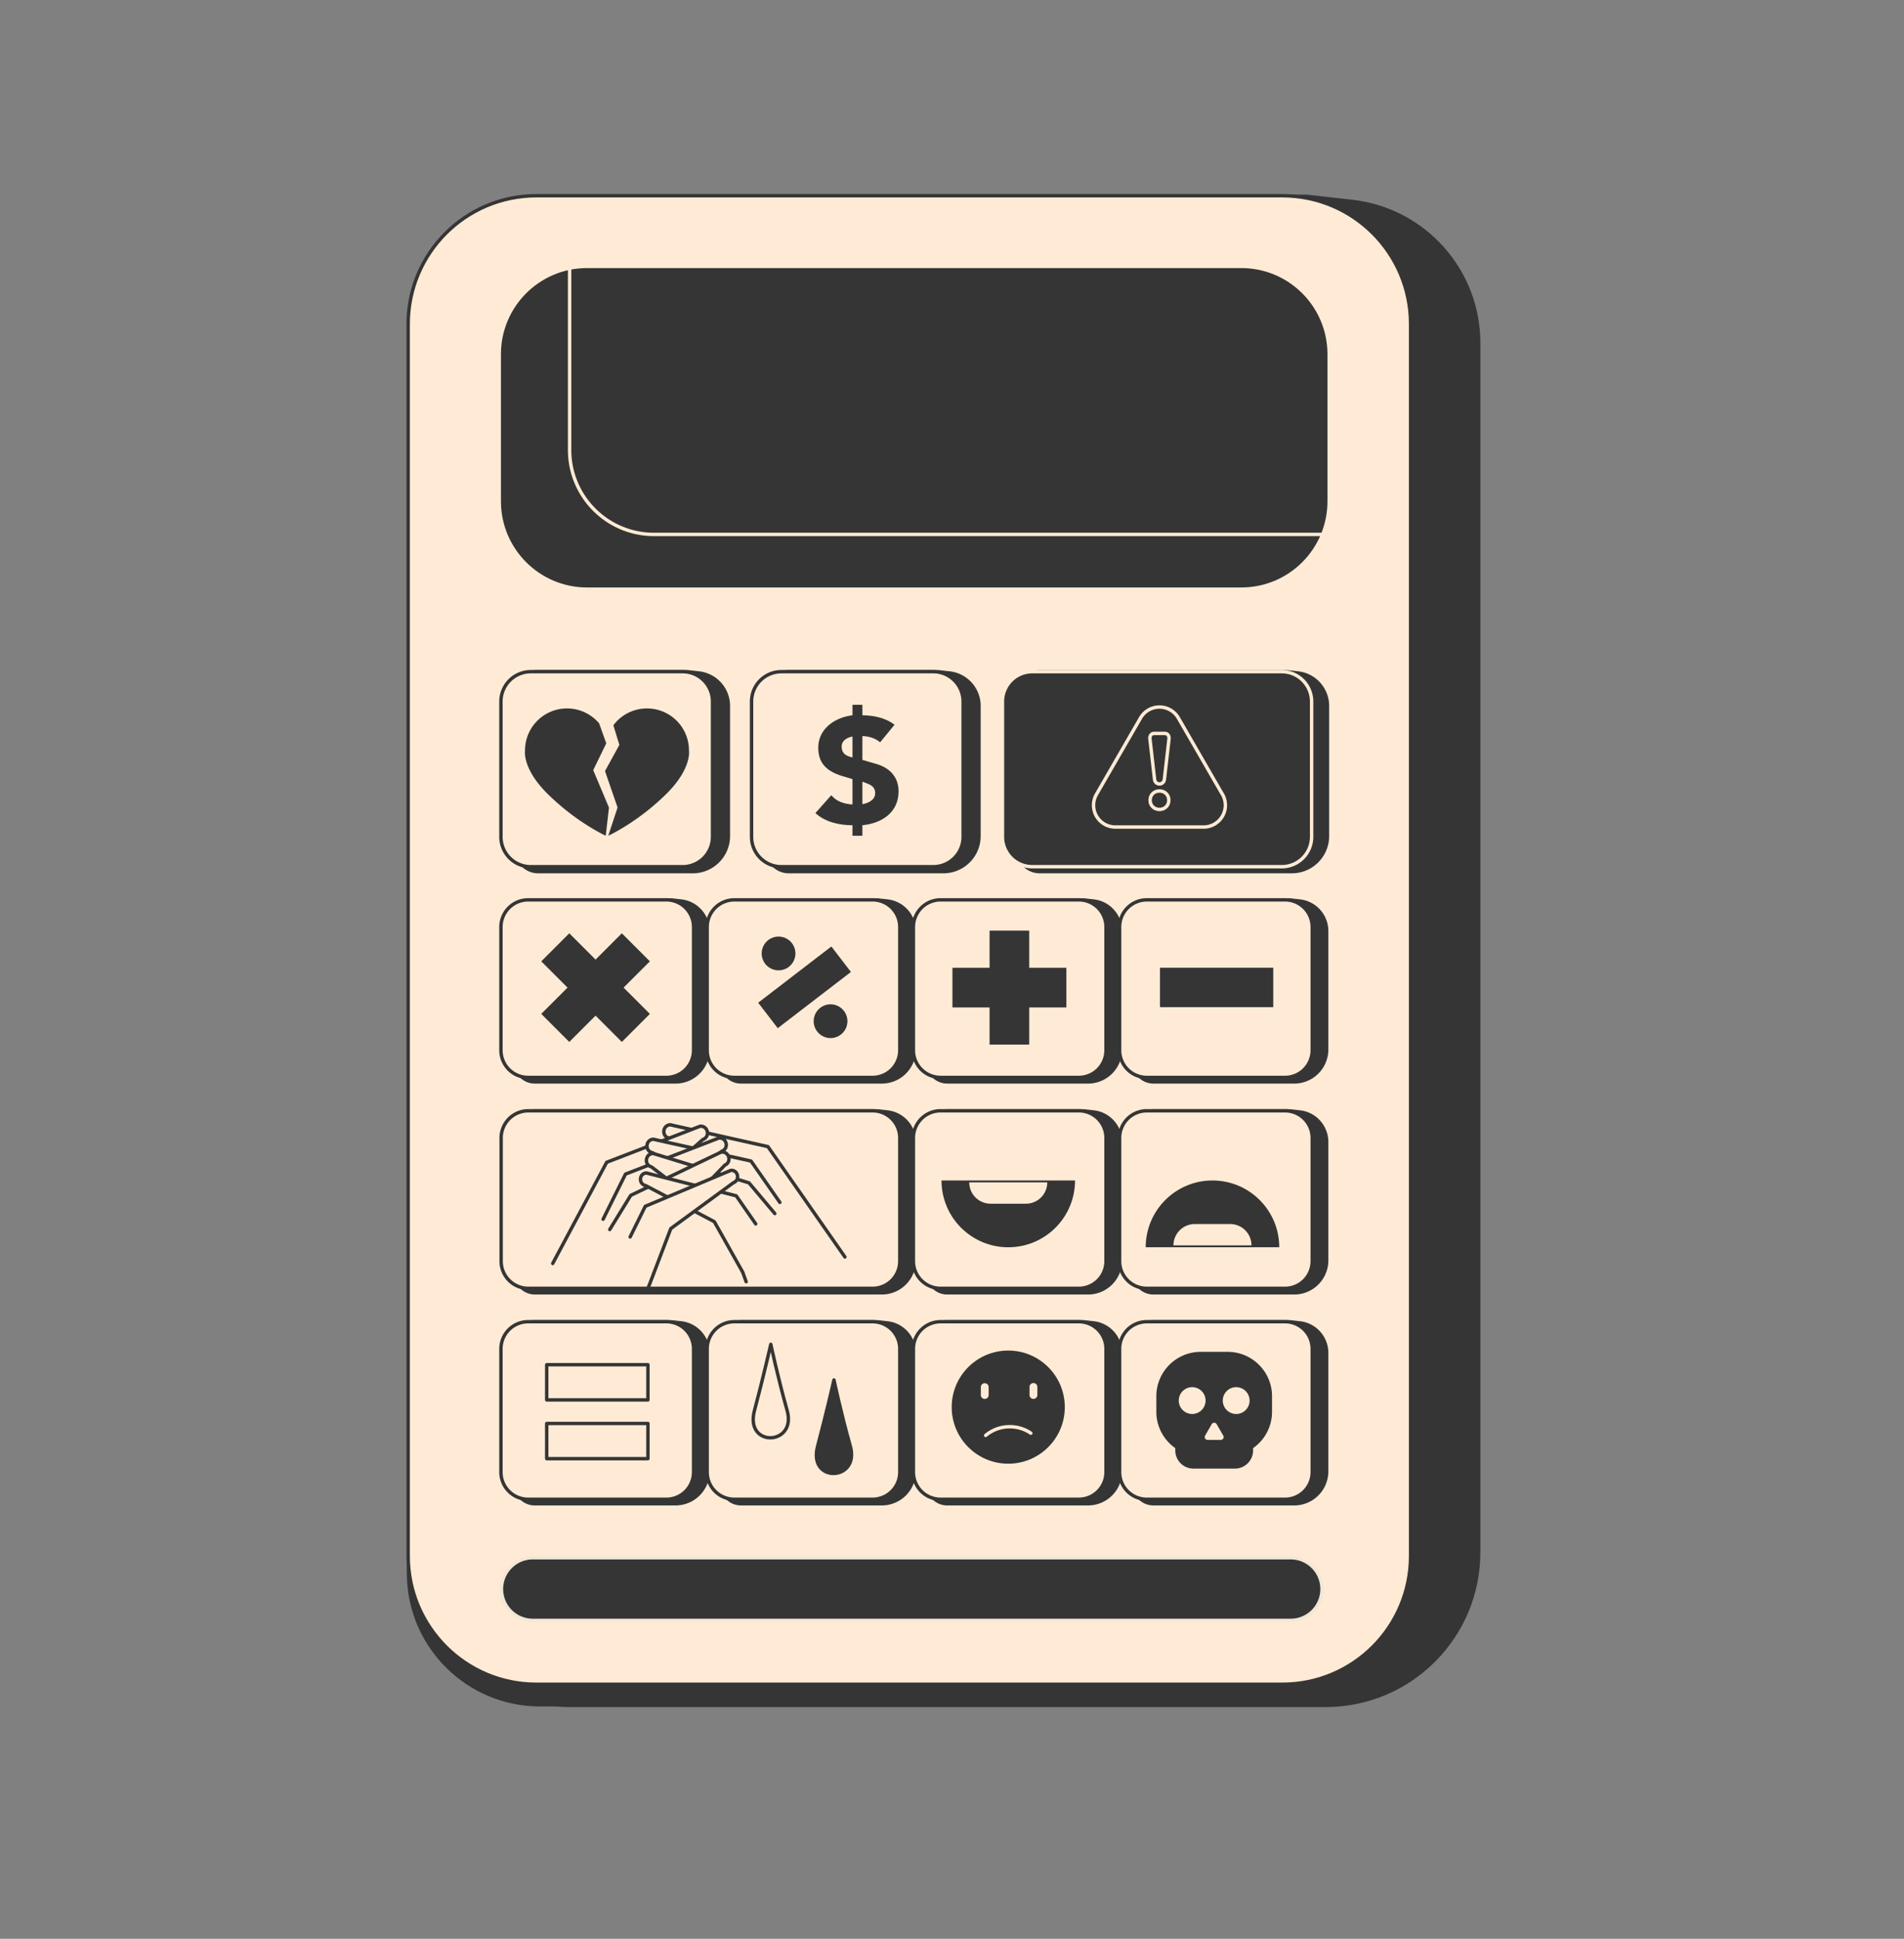 <svg  xmlns="http://www.w3.org/2000/svg" viewBox="0 0 559 569" width="559" height="569" preserveAspectRatio="xMidYMid meet" style="width:100%;height:100%;transform:translate3d(0,0,0);content-visibility:visible"><rect x="0" y="0" width="559" height="569" fill="#808080" stroke="none"/><defs ><clipPath id="__object__lottie_element_7"><path  d="M0 0h559v569H0z"></path></clipPath></defs><g  clip-path="url(#__object__lottie_element_7)"><g  transform="translate(-.621 -.945)" opacity="1" style="display:block"><g  opacity="1" transform="translate(287.594 280.004)"><path  class="anim-color-1" fill="#353535" fill-opacity="1" d="M102.229 221.436h-222.497c-14.848 0-26.884-12.036-26.884-26.884v-389.104c0-14.847 12.036-26.884 26.884-26.884H96.657l13.341 1.496c21.157 2.371 37.154 20.261 37.154 41.551v354.901c0 24.811-20.112 44.924-44.923 44.924z"></path><path  stroke-linecap="round" stroke-linejoin="round" fill-opacity="0" class="anim-color-1" stroke="#353535" stroke-opacity="1" stroke-width="1" d="M102.229 221.436h-222.497c-14.848 0-26.884-12.036-26.884-26.884v-389.104c0-14.847 12.036-26.884 26.884-26.884H96.657l13.341 1.496c21.157 2.371 37.154 20.261 37.154 41.551v354.901c0 24.811-20.112 44.924-44.923 44.924z"></path></g><g  opacity="1" transform="translate(147.087 479.807)"><path  class="anim-color-1" fill="#353535" fill-opacity="1" d="M-26.528-21.456v4.265c0 21.344 17.303 38.648 38.646 38.648h14.41"></path><path  stroke-linecap="round" stroke-linejoin="round" fill-opacity="0" class="anim-color-1" stroke="#353535" stroke-opacity="1" stroke-width="1" d="M-26.528-21.456v4.265c0 21.344 17.303 38.648 38.646 38.648h14.41"></path></g><g  opacity="1" transform="translate(267.608 276.82)"><path  class="anim-color-2" fill="#FFEBD5" fill-opacity="1" d="M109.502 218.429h-219.003c-20.794 0-37.65-16.857-37.65-37.651v-361.556c0-20.794 16.856-37.651 37.65-37.651h219.003c20.794 0 37.65 16.857 37.65 37.651v361.556c0 20.794-16.856 37.651-37.65 37.651z"></path><path  stroke-linecap="round" stroke-linejoin="round" fill-opacity="0" class="anim-color-1" stroke="#353535" stroke-opacity="1" stroke-width="1" d="M109.502 218.429h-219.003c-20.794 0-37.65-16.857-37.65-37.651v-361.556c0-20.794 16.856-37.651 37.65-37.651h219.003c20.794 0 37.65 16.857 37.65 37.651v361.556c0 20.794-16.856 37.651-37.65 37.651z"></path></g><g  opacity="1" transform="translate(269.023 126.485)"><path  class="anim-color-1" fill="#353535" fill-opacity="1" d="M96.038 46.869H-96.038c-13.968 0-25.291-11.323-25.291-25.292v-43.155c0-13.968 11.323-25.291 25.291-25.291H96.038c13.969 0 25.291 11.323 25.291 25.291v43.155c0 13.969-11.322 25.292-25.291 25.292z"></path></g><g  opacity="1" transform="translate(282.462 114.016)"><path  stroke-linecap="round" stroke-linejoin="round" fill-opacity="0" class="anim-color-2" stroke="#FFEBD5" stroke-opacity="1" stroke-width="1" d="M109.836 43.774H-89.836c-13.681 0-24.77-11.09-24.77-24.771v-58.169a4.608 4.608 0 0 1 4.608-4.608h219.991a4.609 4.609 0 0 1 4.609 4.617l-.159 78.332a4.606 4.606 0 0 1-4.607 4.599z"></path></g><g  opacity="1" transform="translate(183.403 227.43)"><path  class="anim-color-1" fill="#353535" fill-opacity="1" d="M20.606 29.318h-45.41a6.254 6.254 0 0 1-6.255-6.255v-46.125c0-3.455 2.8-6.256 6.255-6.256h44.113l3.106.347a9.73 9.73 0 0 1 8.644 9.67v38.166c0 5.774-4.68 10.453-10.453 10.453z"></path><path  stroke-linecap="round" stroke-linejoin="round" fill-opacity="0" class="anim-color-1" stroke="#353535" stroke-opacity="1" stroke-width="1" d="M20.606 29.318h-45.41a6.254 6.254 0 0 1-6.255-6.255v-46.125c0-3.455 2.8-6.256 6.255-6.256h44.113l3.106.347a9.73 9.73 0 0 1 8.644 9.67v38.166c0 5.774-4.68 10.453-10.453 10.453z"></path></g><g  opacity="1" transform="translate(178.753 226.689)"><path  class="anim-color-2" fill="#FFEBD5" fill-opacity="1" d="M22.298 28.619h-44.597a8.76 8.76 0 0 1-8.761-8.761v-39.716a8.761 8.761 0 0 1 8.761-8.761h44.597a8.762 8.762 0 0 1 8.762 8.761v39.716a8.761 8.761 0 0 1-8.762 8.761z"></path><path  stroke-linecap="round" stroke-linejoin="round" fill-opacity="0" class="anim-color-1" stroke="#353535" stroke-opacity="1" stroke-width="1" d="M22.298 28.619h-44.597a8.76 8.76 0 0 1-8.761-8.761v-39.716a8.761 8.761 0 0 1 8.761-8.761h44.597a8.762 8.762 0 0 1 8.762 8.761v39.716a8.761 8.761 0 0 1-8.762 8.761z"></path></g><g  opacity="1" transform="translate(256.983 227.43)"><path  class="anim-color-1" fill="#353535" fill-opacity="1" d="M20.606 29.318h-45.409a6.255 6.255 0 0 1-6.256-6.255v-46.125a6.256 6.256 0 0 1 6.256-6.256h44.112l3.105.347a9.73 9.73 0 0 1 8.645 9.67v38.166c0 5.774-4.68 10.453-10.453 10.453z"></path><path  stroke-linecap="round" stroke-linejoin="round" fill-opacity="0" class="anim-color-1" stroke="#353535" stroke-opacity="1" stroke-width="1" d="M20.606 29.318h-45.409a6.255 6.255 0 0 1-6.256-6.255v-46.125a6.256 6.256 0 0 1 6.256-6.256h44.112l3.105.347a9.73 9.73 0 0 1 8.645 9.67v38.166c0 5.774-4.68 10.453-10.453 10.453z"></path></g><g  opacity="1" transform="translate(252.332 226.689)"><path  class="anim-color-2" fill="#FFEBD5" fill-opacity="1" d="M22.298 28.619h-44.596a8.76 8.76 0 0 1-8.761-8.761v-39.716a8.761 8.761 0 0 1 8.761-8.761h44.596a8.761 8.761 0 0 1 8.761 8.761v39.716a8.76 8.76 0 0 1-8.761 8.761z"></path><path  stroke-linecap="round" stroke-linejoin="round" fill-opacity="0" class="anim-color-1" stroke="#353535" stroke-opacity="1" stroke-width="1" d="M22.298 28.619h-44.596a8.76 8.76 0 0 1-8.761-8.761v-39.716a8.761 8.761 0 0 1 8.761-8.761h44.596a8.761 8.761 0 0 1 8.761 8.761v39.716a8.76 8.76 0 0 1-8.761 8.761z"></path></g><g  opacity="1" transform="translate(180.204 291.767)"><path  class="anim-color-1" fill="#353535" fill-opacity="1" d="M18.76 26.692h-41.341a5.695 5.695 0 0 1-5.696-5.694v-41.994a5.697 5.697 0 0 1 5.696-5.696h40.16l2.827.316a8.859 8.859 0 0 1 7.871 8.804v34.747a9.516 9.516 0 0 1-9.517 9.517z"></path><path  stroke-linecap="round" stroke-linejoin="round" fill-opacity="0" class="anim-color-1" stroke="#353535" stroke-opacity="1" stroke-width="1" d="M18.76 26.692h-41.341a5.695 5.695 0 0 1-5.696-5.694v-41.994a5.697 5.697 0 0 1 5.696-5.696h40.16l2.827.316a8.859 8.859 0 0 1 7.871 8.804v34.747a9.516 9.516 0 0 1-9.517 9.517z"></path></g><g  opacity="1" transform="translate(175.971 291.093)"><path  class="anim-color-2" fill="#FFEBD5" fill-opacity="1" d="M20.3 26.055h-40.601a7.977 7.977 0 0 1-7.976-7.977v-36.156a7.976 7.976 0 0 1 7.976-7.977H20.3a7.977 7.977 0 0 1 7.977 7.977v36.156a7.978 7.978 0 0 1-7.977 7.977z"></path><path  stroke-linecap="round" stroke-linejoin="round" fill-opacity="0" class="anim-color-1" stroke="#353535" stroke-opacity="1" stroke-width="1" d="M20.3 26.055h-40.601a7.977 7.977 0 0 1-7.976-7.977v-36.156a7.976 7.976 0 0 1 7.976-7.977H20.3a7.977 7.977 0 0 1 7.977 7.977v36.156a7.978 7.978 0 0 1-7.977 7.977z"></path></g><g  opacity="1" transform="translate(240.752 291.767)"><path  class="anim-color-1" fill="#353535" fill-opacity="1" d="M18.76 26.692h-41.342a5.694 5.694 0 0 1-5.695-5.694v-41.994a5.696 5.696 0 0 1 5.695-5.696h40.161l2.827.316a8.859 8.859 0 0 1 7.871 8.804v34.747a9.516 9.516 0 0 1-9.517 9.517z"></path><path  stroke-linecap="round" stroke-linejoin="round" fill-opacity="0" class="anim-color-1" stroke="#353535" stroke-opacity="1" stroke-width="1" d="M18.76 26.692h-41.342a5.694 5.694 0 0 1-5.695-5.694v-41.994a5.696 5.696 0 0 1 5.695-5.696h40.161l2.827.316a8.859 8.859 0 0 1 7.871 8.804v34.747a9.516 9.516 0 0 1-9.517 9.517z"></path></g><g  opacity="1" transform="translate(236.518 291.093)"><path  class="anim-color-2" fill="#FFEBD5" fill-opacity="1" d="M20.301 26.055h-40.602a7.977 7.977 0 0 1-7.976-7.977v-36.156a7.976 7.976 0 0 1 7.976-7.977h40.602a7.976 7.976 0 0 1 7.976 7.977v36.156a7.977 7.977 0 0 1-7.976 7.977z"></path><path  stroke-linecap="round" stroke-linejoin="round" fill-opacity="0" class="anim-color-1" stroke="#353535" stroke-opacity="1" stroke-width="1" d="M20.301 26.055h-40.602a7.977 7.977 0 0 1-7.976-7.977v-36.156a7.976 7.976 0 0 1 7.976-7.977h40.602a7.976 7.976 0 0 1 7.976 7.977v36.156a7.977 7.977 0 0 1-7.976 7.977z"></path></g><g  opacity="1" transform="translate(301.297 291.767)"><path  class="anim-color-1" fill="#353535" fill-opacity="1" d="M18.759 26.692h-41.341a5.694 5.694 0 0 1-5.695-5.694v-41.994a5.696 5.696 0 0 1 5.695-5.696h40.161l2.826.316a8.86 8.86 0 0 1 7.872 8.804v34.747a9.517 9.517 0 0 1-9.518 9.517z"></path><path  stroke-linecap="round" stroke-linejoin="round" fill-opacity="0" class="anim-color-1" stroke="#353535" stroke-opacity="1" stroke-width="1" d="M18.759 26.692h-41.341a5.694 5.694 0 0 1-5.695-5.694v-41.994a5.696 5.696 0 0 1 5.695-5.696h40.161l2.826.316a8.86 8.86 0 0 1 7.872 8.804v34.747a9.517 9.517 0 0 1-9.518 9.517z"></path></g><g  opacity="1" transform="translate(297.063 291.093)"><path  class="anim-color-2" fill="#FFEBD5" fill-opacity="1" d="M20.3 26.055h-40.601a7.977 7.977 0 0 1-7.976-7.977v-36.156a7.976 7.976 0 0 1 7.976-7.977H20.3a7.976 7.976 0 0 1 7.977 7.977v36.156a7.977 7.977 0 0 1-7.977 7.977z"></path><path  stroke-linecap="round" stroke-linejoin="round" fill-opacity="0" class="anim-color-1" stroke="#353535" stroke-opacity="1" stroke-width="1" d="M20.3 26.055h-40.601a7.977 7.977 0 0 1-7.976-7.977v-36.156a7.976 7.976 0 0 1 7.976-7.977H20.3a7.976 7.976 0 0 1 7.977 7.977v36.156a7.977 7.977 0 0 1-7.977 7.977z"></path></g><g  opacity="1" transform="translate(361.838 291.767)"><path  class="anim-color-1" fill="#353535" fill-opacity="1" d="M18.76 26.692h-41.342a5.694 5.694 0 0 1-5.695-5.694v-41.994a5.696 5.696 0 0 1 5.695-5.696h40.161l2.827.316a8.86 8.86 0 0 1 7.871 8.804v34.747a9.516 9.516 0 0 1-9.517 9.517z"></path><path  stroke-linecap="round" stroke-linejoin="round" fill-opacity="0" class="anim-color-1" stroke="#353535" stroke-opacity="1" stroke-width="1" d="M18.76 26.692h-41.342a5.694 5.694 0 0 1-5.695-5.694v-41.994a5.696 5.696 0 0 1 5.695-5.696h40.161l2.827.316a8.86 8.86 0 0 1 7.871 8.804v34.747a9.516 9.516 0 0 1-9.517 9.517z"></path></g><g  opacity="1" transform="translate(357.604 291.093)"><path  class="anim-color-2" fill="#FFEBD5" fill-opacity="1" d="M20.301 26.055h-40.603a7.976 7.976 0 0 1-7.975-7.977v-36.156a7.975 7.975 0 0 1 7.975-7.977h40.603a7.976 7.976 0 0 1 7.976 7.977v36.156a7.977 7.977 0 0 1-7.976 7.977z"></path><path  stroke-linecap="round" stroke-linejoin="round" fill-opacity="0" class="anim-color-1" stroke="#353535" stroke-opacity="1" stroke-width="1" d="M20.301 26.055h-40.603a7.976 7.976 0 0 1-7.975-7.977v-36.156a7.975 7.975 0 0 1 7.975-7.977h40.603a7.976 7.976 0 0 1 7.976 7.977v36.156a7.977 7.977 0 0 1-7.976 7.977z"></path></g><g  opacity="1" transform="translate(344.967 227.43)"><path  class="anim-color-1" fill="#353535" fill-opacity="1" d="M34.932 29.318H-39.13a6.254 6.254 0 0 1-6.255-6.255v-46.125c0-3.455 2.8-6.256 6.255-6.256h72.765l3.105.347a9.731 9.731 0 0 1 8.645 9.67v38.166c0 5.774-4.68 10.453-10.453 10.453z"></path><path  stroke-linecap="round" stroke-linejoin="round" fill-opacity="0" class="anim-color-1" stroke="#353535" stroke-opacity="1" stroke-width="1" d="M34.932 29.318H-39.13a6.254 6.254 0 0 1-6.255-6.255v-46.125c0-3.455 2.8-6.256 6.255-6.256h72.765l3.105.347a9.731 9.731 0 0 1 8.645 9.67v38.166c0 5.774-4.68 10.453-10.453 10.453z"></path></g><g  opacity="1" transform="translate(340.316 226.689)"><path  class="anim-color-1" fill="#353535" fill-opacity="1" d="M36.625 28.619h-73.25a8.76 8.76 0 0 1-8.76-8.761v-39.716a8.76 8.76 0 0 1 8.76-8.761h73.25a8.76 8.76 0 0 1 8.76 8.761v39.716a8.76 8.76 0 0 1-8.76 8.761z"></path><path  stroke-linecap="round" stroke-linejoin="round" fill-opacity="0" class="anim-color-2" stroke="#FFEBD5" stroke-opacity="1" stroke-width="1" d="M36.625 28.619h-73.25a8.76 8.76 0 0 1-8.76-8.761v-39.716a8.76 8.76 0 0 1 8.76-8.761h73.25a8.76 8.76 0 0 1 8.76 8.761v39.716a8.76 8.76 0 0 1-8.76 8.761z"></path></g><g  opacity="1" transform="translate(210.508 353.671)"><path  class="anim-color-1" fill="#353535" fill-opacity="1" d="M49.004 26.693H-52.825a5.696 5.696 0 0 1-5.696-5.696v-41.994a5.696 5.696 0 0 1 5.696-5.696H47.823l2.827.318a8.855 8.855 0 0 1 7.871 8.802v34.747c0 5.257-4.26 9.519-9.517 9.519z"></path><path  stroke-linecap="round" stroke-linejoin="round" fill-opacity="0" class="anim-color-1" stroke="#353535" stroke-opacity="1" stroke-width="1" d="M49.004 26.693H-52.825a5.696 5.696 0 0 1-5.696-5.696v-41.994a5.696 5.696 0 0 1 5.696-5.696H47.823l2.827.318a8.855 8.855 0 0 1 7.871 8.802v34.747c0 5.257-4.26 9.519-9.517 9.519z"></path></g><g  opacity="1" transform="translate(206.274 352.996)"><path  class="anim-color-2" fill="#FFEBD5" fill-opacity="1" d="M50.544 26.055H-50.545a7.976 7.976 0 0 1-7.976-7.977v-36.156a7.976 7.976 0 0 1 7.976-7.977H50.544a7.977 7.977 0 0 1 7.977 7.977v36.156a7.977 7.977 0 0 1-7.977 7.977z"></path><path  stroke-linecap="round" stroke-linejoin="round" fill-opacity="0" class="anim-color-1" stroke="#353535" stroke-opacity="1" stroke-width="1" d="M50.544 26.055H-50.545a7.976 7.976 0 0 1-7.976-7.977v-36.156a7.976 7.976 0 0 1 7.976-7.977H50.544a7.977 7.977 0 0 1 7.977 7.977v36.156a7.977 7.977 0 0 1-7.977 7.977z"></path></g><g  opacity="1" transform="translate(221.77 350.441)"><path  class="anim-color-2" fill="#FFEBD5" fill-opacity="1" d="M26.914 19.402 4.299-12.985l-28.707-6.417c-2.335.192-2.506 3.548-.201 3.975L-4.741-2.555l6.049 7.349"></path><path  stroke-linecap="round" stroke-linejoin="round" fill-opacity="0" class="anim-color-1" stroke="#353535" stroke-opacity="1" stroke-width="1" d="M26.914 19.402 4.299-12.985l-28.707-6.417c-2.335.192-2.506 3.548-.201 3.975L-4.741-2.555l6.049 7.349"></path></g><g  opacity="1" transform="translate(186.04 351.533)"><path  class="anim-color-2" fill="#FFEBD5" fill-opacity="1" d="m-23.148 20.221 15.85-29.698 27.443-10.59c2.338-.155 3.003 3.14.787 3.903L3.184-.497l-4.895 8.161"></path><path  stroke-linecap="round" stroke-linejoin="round" fill-opacity="0" class="anim-color-1" stroke="#353535" stroke-opacity="1" stroke-width="1" d="m-23.148 20.221 15.85-29.698 27.443-10.59c2.338-.155 3.003 3.14.787 3.903L3.184-.497l-4.895 8.161"></path></g><g  opacity="1" transform="translate(209.743 348.061)"><path  class="anim-color-2" fill="#FFEBD5" fill-opacity="1" d="M19.841 5.763 11.372-6.365l-28.707-6.416c-2.335.191-2.506 3.547-.201 3.975L2.332 4.065l6.463 8.716"></path><path  stroke-linecap="round" stroke-linejoin="round" fill-opacity="0" class="anim-color-1" stroke="#353535" stroke-opacity="1" stroke-width="1" d="M19.841 5.763 11.372-6.365l-28.707-6.416c-2.335.191-2.506 3.547-.201 3.975L2.332 4.065l6.463 8.716"></path></g><g  opacity="1" transform="translate(196.198 349.423)"><path  class="anim-color-2" fill="#FFEBD5" fill-opacity="1" d="m-18.514 9.342 6.582-13.247 27.444-10.59c2.338-.155 3.002 3.139.786 3.902L-1.45 5.074l-5.102 9.576"></path><path  stroke-linecap="round" stroke-linejoin="round" fill-opacity="0" class="anim-color-1" stroke="#353535" stroke-opacity="1" stroke-width="1" d="m-18.514 9.342 6.582-13.247 27.444-10.59c2.338-.155 3.002 3.139.786 3.902L-1.45 5.074l-5.102 9.576"></path></g><g  opacity="1" transform="translate(208.864 355.369)"><path  class="anim-color-2" fill="#FFEBD5" fill-opacity="1" d="M19.236 1.733 11.658-7.27l-28.12-8.631c-2.343.009-2.774 3.341-.51 3.946L1.834 2.425l8.45 13.476"></path><path  stroke-linecap="round" stroke-linejoin="round" fill-opacity="0" class="anim-color-1" stroke="#353535" stroke-opacity="1" stroke-width="1" d="M19.236 1.733 11.658-7.27l-28.12-8.631c-2.343.009-2.774 3.341-.51 3.946L1.834 2.425l8.45 13.476"></path></g><g  opacity="1" transform="translate(197.605 356.605)"><path  class="anim-color-2" fill="#FFEBD5" fill-opacity="1" d="m-17.968 5.184 6.163-10.024L14.73-17.535c2.32-.337 3.238 2.895 1.088 3.829L-.656 3.295-7.02 17.872"></path><path  stroke-linecap="round" stroke-linejoin="round" fill-opacity="0" class="anim-color-1" stroke="#353535" stroke-opacity="1" stroke-width="1" d="m-17.968 5.184 6.163-10.024L14.73-17.535c2.32-.337 3.238 2.895 1.088 3.829L-.656 3.295-7.02 17.872"></path></g><g  opacity="1" transform="translate(205.276 361.145)"><path  class="anim-color-2" fill="#FFEBD5" fill-opacity="1" d="m14.411 15.962-1.008-2.789L5.059-1.663l-20.147-10.588c-2.133-.41-1.99-3.543.168-3.711l26.421 6.718 5.72 8.242"></path><path  stroke-linecap="round" stroke-linejoin="round" fill-opacity="0" class="anim-color-1" stroke="#353535" stroke-opacity="1" stroke-width="1" d="m14.411 15.962-1.008-2.789L5.059-1.663l-20.147-10.588c-2.133-.41-1.99-3.543.168-3.711l26.421 6.718 5.72 8.242"></path></g><g  opacity="1" transform="translate(201.797 361.66)"><path  class="anim-color-2" fill="#FFEBD5" fill-opacity="1" d="m-10.95 17.392.65-1.629L-4.239-.143 14.12-13.594c2.049-.721 1.447-3.798-.714-3.646L-11.731-6.69l-4.439 8.997"></path><path  stroke-linecap="round" stroke-linejoin="round" fill-opacity="0" class="anim-color-1" stroke="#353535" stroke-opacity="1" stroke-width="1" d="m-10.95 17.392.65-1.629L-4.239-.143 14.12-13.594c2.049-.721 1.447-3.798-.714-3.646L-11.731-6.69l-4.439 8.997"></path></g><g  opacity="1" transform="translate(301.297 353.671)"><path  class="anim-color-1" fill="#353535" fill-opacity="1" d="M18.759 26.693h-41.341a5.696 5.696 0 0 1-5.695-5.696v-41.994a5.696 5.696 0 0 1 5.695-5.696h40.161l2.826.318a8.856 8.856 0 0 1 7.872 8.802v34.747c0 5.257-4.261 9.519-9.518 9.519z"></path><path  stroke-linecap="round" stroke-linejoin="round" fill-opacity="0" class="anim-color-1" stroke="#353535" stroke-opacity="1" stroke-width="1" d="M18.759 26.693h-41.341a5.696 5.696 0 0 1-5.695-5.696v-41.994a5.696 5.696 0 0 1 5.695-5.696h40.161l2.826.318a8.856 8.856 0 0 1 7.872 8.802v34.747c0 5.257-4.261 9.519-9.518 9.519z"></path></g><g  opacity="1" transform="translate(297.063 352.996)"><path  class="anim-color-2" fill="#FFEBD5" fill-opacity="1" d="M20.3 26.055h-40.601a7.976 7.976 0 0 1-7.976-7.977v-36.156a7.976 7.976 0 0 1 7.976-7.977H20.3a7.976 7.976 0 0 1 7.977 7.977v36.156a7.976 7.976 0 0 1-7.977 7.977z"></path><path  stroke-linecap="round" stroke-linejoin="round" fill-opacity="0" class="anim-color-1" stroke="#353535" stroke-opacity="1" stroke-width="1" d="M20.3 26.055h-40.601a7.976 7.976 0 0 1-7.976-7.977v-36.156a7.976 7.976 0 0 1 7.976-7.977H20.3a7.976 7.976 0 0 1 7.977 7.977v36.156a7.976 7.976 0 0 1-7.977 7.977z"></path></g><g  opacity="1" transform="translate(361.838 353.671)"><path  class="anim-color-1" fill="#353535" fill-opacity="1" d="M18.76 26.693h-41.342a5.696 5.696 0 0 1-5.695-5.696v-41.994a5.696 5.696 0 0 1 5.695-5.696h40.161l2.827.318a8.856 8.856 0 0 1 7.871 8.802v34.747c0 5.257-4.261 9.519-9.517 9.519z"></path><path  stroke-linecap="round" stroke-linejoin="round" fill-opacity="0" class="anim-color-1" stroke="#353535" stroke-opacity="1" stroke-width="1" d="M18.76 26.693h-41.342a5.696 5.696 0 0 1-5.695-5.696v-41.994a5.696 5.696 0 0 1 5.695-5.696h40.161l2.827.318a8.856 8.856 0 0 1 7.871 8.802v34.747c0 5.257-4.261 9.519-9.517 9.519z"></path></g><g  opacity="1" transform="translate(357.604 352.996)"><path  class="anim-color-2" fill="#FFEBD5" fill-opacity="1" d="M20.301 26.055h-40.603a7.975 7.975 0 0 1-7.975-7.977v-36.156a7.975 7.975 0 0 1 7.975-7.977h40.603a7.976 7.976 0 0 1 7.976 7.977v36.156a7.976 7.976 0 0 1-7.976 7.977z"></path><path  stroke-linecap="round" stroke-linejoin="round" fill-opacity="0" class="anim-color-1" stroke="#353535" stroke-opacity="1" stroke-width="1" d="M20.301 26.055h-40.603a7.975 7.975 0 0 1-7.975-7.977v-36.156a7.975 7.975 0 0 1 7.975-7.977h40.603a7.976 7.976 0 0 1 7.976 7.977v36.156a7.976 7.976 0 0 1-7.976 7.977z"></path></g><g  opacity="1" transform="translate(180.204 415.573)"><path  class="anim-color-1" fill="#353535" fill-opacity="1" d="M18.76 26.692h-41.341a5.696 5.696 0 0 1-5.696-5.696v-41.992a5.696 5.696 0 0 1 5.696-5.696h40.16l2.827.316a8.858 8.858 0 0 1 7.871 8.804v34.747a9.516 9.516 0 0 1-9.517 9.517z"></path><path  stroke-linecap="round" stroke-linejoin="round" fill-opacity="0" class="anim-color-1" stroke="#353535" stroke-opacity="1" stroke-width="1" d="M18.76 26.692h-41.341a5.696 5.696 0 0 1-5.696-5.696v-41.992a5.696 5.696 0 0 1 5.696-5.696h40.16l2.827.316a8.858 8.858 0 0 1 7.871 8.804v34.747a9.516 9.516 0 0 1-9.517 9.517z"></path></g><g  opacity="1" transform="translate(175.971 414.899)"><path  class="anim-color-2" fill="#FFEBD5" fill-opacity="1" d="M20.3 26.056h-40.601a7.976 7.976 0 0 1-7.976-7.977v-36.157a7.976 7.976 0 0 1 7.976-7.977H20.3a7.977 7.977 0 0 1 7.977 7.977v36.157a7.977 7.977 0 0 1-7.977 7.977z"></path><path  stroke-linecap="round" stroke-linejoin="round" fill-opacity="0" class="anim-color-1" stroke="#353535" stroke-opacity="1" stroke-width="1" d="M20.3 26.056h-40.601a7.976 7.976 0 0 1-7.976-7.977v-36.157a7.976 7.976 0 0 1 7.976-7.977H20.3a7.977 7.977 0 0 1 7.977 7.977v36.157a7.977 7.977 0 0 1-7.977 7.977z"></path></g><g  opacity="1" transform="translate(240.752 415.573)"><path  class="anim-color-1" fill="#353535" fill-opacity="1" d="M18.76 26.692h-41.342a5.696 5.696 0 0 1-5.695-5.696v-41.992a5.696 5.696 0 0 1 5.695-5.696h40.161l2.827.316a8.858 8.858 0 0 1 7.871 8.804v34.747a9.516 9.516 0 0 1-9.517 9.517z"></path><path  stroke-linecap="round" stroke-linejoin="round" fill-opacity="0" class="anim-color-1" stroke="#353535" stroke-opacity="1" stroke-width="1" d="M18.76 26.692h-41.342a5.696 5.696 0 0 1-5.695-5.696v-41.992a5.696 5.696 0 0 1 5.695-5.696h40.161l2.827.316a8.858 8.858 0 0 1 7.871 8.804v34.747a9.516 9.516 0 0 1-9.517 9.517z"></path></g><g  opacity="1" transform="translate(236.518 414.899)"><path  class="anim-color-2" fill="#FFEBD5" fill-opacity="1" d="M20.301 26.056h-40.602a7.976 7.976 0 0 1-7.976-7.977v-36.157a7.976 7.976 0 0 1 7.976-7.977h40.602a7.976 7.976 0 0 1 7.976 7.977v36.157a7.976 7.976 0 0 1-7.976 7.977z"></path><path  stroke-linecap="round" stroke-linejoin="round" fill-opacity="0" class="anim-color-1" stroke="#353535" stroke-opacity="1" stroke-width="1" d="M20.301 26.056h-40.602a7.976 7.976 0 0 1-7.976-7.977v-36.157a7.976 7.976 0 0 1 7.976-7.977h40.602a7.976 7.976 0 0 1 7.976 7.977v36.157a7.976 7.976 0 0 1-7.976 7.977z"></path></g><g  opacity="1" transform="translate(301.297 415.573)"><path  class="anim-color-1" fill="#353535" fill-opacity="1" d="M18.759 26.692h-41.341a5.696 5.696 0 0 1-5.695-5.696v-41.992a5.696 5.696 0 0 1 5.695-5.696h40.161l2.826.316a8.859 8.859 0 0 1 7.872 8.804v34.747a9.517 9.517 0 0 1-9.518 9.517z"></path><path  stroke-linecap="round" stroke-linejoin="round" fill-opacity="0" class="anim-color-1" stroke="#353535" stroke-opacity="1" stroke-width="1" d="M18.759 26.692h-41.341a5.696 5.696 0 0 1-5.695-5.696v-41.992a5.696 5.696 0 0 1 5.695-5.696h40.161l2.826.316a8.859 8.859 0 0 1 7.872 8.804v34.747a9.517 9.517 0 0 1-9.518 9.517z"></path></g><g  opacity="1" transform="translate(297.063 414.899)"><path  class="anim-color-2" fill="#FFEBD5" fill-opacity="1" d="M20.3 26.056h-40.601a7.976 7.976 0 0 1-7.976-7.977v-36.157a7.976 7.976 0 0 1 7.976-7.977H20.3a7.976 7.976 0 0 1 7.977 7.977v36.157a7.976 7.976 0 0 1-7.977 7.977z"></path><path  stroke-linecap="round" stroke-linejoin="round" fill-opacity="0" class="anim-color-1" stroke="#353535" stroke-opacity="1" stroke-width="1" d="M20.3 26.056h-40.601a7.976 7.976 0 0 1-7.976-7.977v-36.157a7.976 7.976 0 0 1 7.976-7.977H20.3a7.976 7.976 0 0 1 7.977 7.977v36.157a7.976 7.976 0 0 1-7.977 7.977z"></path></g><g  opacity="1" transform="translate(361.838 415.573)"><path  class="anim-color-1" fill="#353535" fill-opacity="1" d="M18.76 26.692h-41.342a5.696 5.696 0 0 1-5.695-5.696v-41.992a5.696 5.696 0 0 1 5.695-5.696h40.161l2.827.316a8.859 8.859 0 0 1 7.871 8.804v34.747a9.516 9.516 0 0 1-9.517 9.517z"></path><path  stroke-linecap="round" stroke-linejoin="round" fill-opacity="0" class="anim-color-1" stroke="#353535" stroke-opacity="1" stroke-width="1" d="M18.76 26.692h-41.342a5.696 5.696 0 0 1-5.695-5.696v-41.992a5.696 5.696 0 0 1 5.695-5.696h40.161l2.827.316a8.859 8.859 0 0 1 7.871 8.804v34.747a9.516 9.516 0 0 1-9.517 9.517z"></path></g><g  opacity="1" transform="translate(357.604 414.899)"><path  class="anim-color-2" fill="#FFEBD5" fill-opacity="1" d="M20.301 26.056h-40.603a7.975 7.975 0 0 1-7.975-7.977v-36.157a7.975 7.975 0 0 1 7.975-7.977h40.603a7.976 7.976 0 0 1 7.976 7.977v36.157a7.976 7.976 0 0 1-7.976 7.977z"></path><path  stroke-linecap="round" stroke-linejoin="round" fill-opacity="0" class="anim-color-1" stroke="#353535" stroke-opacity="1" stroke-width="1" d="M20.301 26.056h-40.603a7.975 7.975 0 0 1-7.975-7.977v-36.157a7.975 7.975 0 0 1 7.975-7.977h40.603a7.976 7.976 0 0 1 7.976 7.977v36.157a7.976 7.976 0 0 1-7.976 7.977z"></path></g><g  opacity="1" transform="translate(268.302 467.305)"><path  class="anim-color-1" fill="#353535" fill-opacity="1" d="M111.261 9.197H-111.26A9.197 9.197 0 0 1-120.457 0a9.197 9.197 0 0 1 9.197-9.197h222.521A9.197 9.197 0 0 1 120.457 0a9.197 9.197 0 0 1-9.196 9.197z"></path><path  stroke-linecap="round" stroke-linejoin="round" fill-opacity="0" class="anim-color-3" stroke="#F3E7D6" stroke-opacity="1" stroke-width="1" d="M111.261 9.197H-111.26A9.197 9.197 0 0 1-120.457 0a9.197 9.197 0 0 1 9.197-9.197h222.521A9.197 9.197 0 0 1 120.457 0a9.197 9.197 0 0 1-9.196 9.197z"></path></g><g  opacity="1" transform="translate(296.975 290.792)"><path  class="anim-color-1" fill="#353535" fill-opacity="1" d="M16.728-5.818H5.818v-10.91H-5.819v10.91h-10.909V5.818h10.909v10.91H5.818V5.818h10.91V-5.818z"></path></g><g  opacity="1" transform="translate(175.475 290.792)"><path  class="anim-color-1" fill="#353535" fill-opacity="1" d="M15.943 7.714 8.227 0l7.716-7.714-8.229-8.228L0-8.228l-7.715-7.714-8.228 8.228L-8.229 0l-7.714 7.714 8.228 8.228L0 8.228l7.714 7.714 8.229-8.228z"></path></g><g  opacity="1" transform="translate(357.808 290.739)"><path  class="anim-color-1" fill="#353535" fill-opacity="1" d="M-16.625-5.783h33.25V5.783h-33.25V-5.783z"></path></g><g  opacity="1" transform="translate(175.99 406.633)"><path  class="anim-color-2" fill="#FFEBD5" fill-opacity="1" d="M-14.857-5.167h29.714V5.167h-29.714V-5.167z"></path><path  stroke-linecap="round" stroke-linejoin="round" fill-opacity="0" class="anim-color-1" stroke="#353535" stroke-opacity="1" stroke-width="1" d="M-14.857-5.167h29.714V5.167h-29.714V-5.167z"></path></g><g  opacity="1" transform="translate(175.99 423.873)"><path  class="anim-color-2" fill="#FFEBD5" fill-opacity="1" d="M-14.857-5.168h29.714V5.168h-29.714V-5.168z"></path><path  stroke-linecap="round" stroke-linejoin="round" fill-opacity="0" class="anim-color-1" stroke="#353535" stroke-opacity="1" stroke-width="1" d="M-14.857-5.168h29.714V5.168h-29.714V-5.168z"></path></g><g  opacity="1" transform="translate(236.832 290.71)"><path  class="anim-color-1" fill="#353535" fill-opacity="1" d="m-7.873 11.988-5.74-7.474L7.873-11.988l5.74 7.474-21.486 16.502z"></path></g><g  opacity="1" transform="translate(229.198 280.77)"><path  class="anim-color-1" fill="#353535" fill-opacity="1" d="M3.928-3.017a4.952 4.952 0 1 1-7.855 6.033 4.952 4.952 0 0 1 7.855-6.033z"></path></g><g  opacity="1" transform="translate(244.466 300.649)"><path  class="anim-color-1" fill="#353535" fill-opacity="1" d="M-3.927 3.016a4.95 4.95 0 1 1 7.854-6.032 4.951 4.951 0 1 1-7.854 6.032z"></path></g><g  opacity="1" transform="translate(178.456 246.216)"><path  class="anim-color-1" fill="#353535" fill-opacity="1" d="m.018.004-.019-.008-.017.008h.036z"></path></g><g  opacity="1" transform="translate(166.645 227.521)"><path  class="anim-color-1" fill="#353535" fill-opacity="1" d="M9.882-14.269a12.304 12.304 0 0 0-9.528-4.393c-6.81.053-12.288 5.615-12.236 12.425 0 0-.881 5.251 6.72 12.736 8.32 8.194 16.603 12.023 16.974 12.192l.952-8.253L8.14-.551l3.831-7.871-2.089-5.847z"></path></g><g  opacity="1" transform="translate(179.207 246.216)"><path  class="anim-color-1" fill="#353535" fill-opacity="1" d="M.018.004 0-.004l-.018.008h.036z"></path></g><g  opacity="1" transform="translate(191.012 227.52)"><path  class="anim-color-1" fill="#353535" fill-opacity="1" d="M-10.313-13.72A12.307 12.307 0 0 1-.35-18.661c6.81.052 12.288 5.614 12.236 12.424 0 0 .881 5.251-6.719 12.737-6.24 6.145-12.459 9.835-15.334 11.367-.958.512-1.545.784-1.638.826l2.729-8.284L-12.767-.29l4.215-7.662"></path></g><g  opacity="1" transform="translate(296.634 413.913)"><path  class="anim-color-1" fill="#353535" fill-opacity="1" d="M16.604 0C16.604 9.17 9.17 16.604 0 16.604-9.169 16.604-16.604 9.17-16.604 0c0-9.17 7.435-16.604 16.604-16.604C9.17-16.604 16.604-9.17 16.604 0z"></path></g><g  opacity="1" transform="translate(296.634 420.939)"><path  class="anim-color-1" fill="#353535" fill-opacity="1" d="M-6.629 1.276A11.017 11.017 0 0 1 .439-1.276c2.293 0 4.423.697 6.19 1.891"></path><path  stroke-linecap="round" stroke-linejoin="round" fill-opacity="0" class="anim-color-2" stroke="#FFEBD5" stroke-opacity="1" stroke-width="1" d="M-6.629 1.276A11.017 11.017 0 0 1 .439-1.276c2.293 0 4.423.697 6.19 1.891"></path></g><g  opacity="1" transform="translate(289.735 409.195)"><path  class="anim-color-2" fill="#FFEBD5" fill-opacity="1" d="M0 2.306a1.152 1.152 0 0 1-1.152-1.153v-2.306a1.152 1.152 0 1 1 2.304 0v2.306C1.152 1.79.637 2.306 0 2.306z"></path></g><g  opacity="1" transform="translate(304.033 409.195)"><path  class="anim-color-2" fill="#FFEBD5" fill-opacity="1" d="M.001 2.306a1.153 1.153 0 0 1-1.153-1.153v-2.306a1.153 1.153 0 1 1 2.304 0v2.306c0 .637-.514 1.153-1.151 1.153z"></path></g><g  opacity="1" transform="translate(252.226 227.004)"><path  class="anim-color-1" fill="#353535" fill-opacity="1" d="M1.587-16.133c3.174 0 6.876.75 9.433 2.778L6.788-8.198c-1.41-1.234-3.305-1.764-5.201-1.853v7.011l4.231 1.233C9.697-.661 12.21 2.072 12.21 6.172c0 6.171-4.849 9.389-10.623 9.962v3.085h-2.909v-3.085c-3.879 0-7.979-.925-10.888-3.57l4.672-5.246c1.543 1.895 3.835 2.557 6.216 2.733V2.602l-3.218-.971c-4.452-1.41-6.833-3.79-6.833-8.242 0-5.554 4.849-8.905 10.051-9.522v-3.086h2.909v3.086zm-2.909 6.216c-1.632.352-3.174 1.145-3.174 2.996 0 2.645 2.424 2.91 3.174 3.175v-6.171zM1.587 9.962c1.807-.353 3.747-1.233 3.747-3.261 0-1.896-1.367-2.468-2.91-3.042l-.837-.309v6.612z"></path></g><g  opacity="1" transform="translate(296.64 357.195)"><path  class="anim-color-1" fill="#353535" fill-opacity="1" d="M19.604-9.802C19.604 1.025 10.827 9.802 0 9.802c-10.828 0-19.604-8.777-19.604-19.604h39.208z"></path></g><g  opacity="1" transform="translate(296.64 351.078)"><path  class="anim-color-2" fill="#FFEBD5" fill-opacity="1" d="M5.189 3.133H-5.189a6.266 6.266 0 0 1-6.266-6.266h22.91a6.266 6.266 0 0 1-6.266 6.266z"></path></g><g  opacity="1" transform="translate(356.594 357.195)"><path  class="anim-color-1" fill="#353535" fill-opacity="1" d="M-19.604 9.802C-19.604-1.025-10.827-9.802 0-9.802c10.828 0 19.604 8.777 19.604 19.604h-39.208z"></path></g><g  opacity="1" transform="translate(356.594 363.312)"><path  class="anim-color-2" fill="#FFEBD5" fill-opacity="1" d="M-5.189-3.133H5.189a6.266 6.266 0 0 1 6.266 6.266h-22.91a6.266 6.266 0 0 1 6.266-6.266z"></path></g><g  opacity="1" transform="translate(340.89 226.06)"><path  class="anim-color-1" fill="#353535" fill-opacity="1" d="M18.399 7.617 5.686-14.404a6.41 6.41 0 0 0-11.103 0L-18.348 7.995a6.408 6.408 0 0 0 5.552 9.615h25.879a6.41 6.41 0 0 0 5.316-9.993zM2.88 9.764c0 1.512-1.164 2.675-2.737 2.675-1.574 0-2.74-1.163-2.74-2.675V9.7c0-1.511 1.166-2.674 2.74-2.674 1.573 0 2.737 1.163 2.737 2.674v.064zM2.944-8.27 1.589 3.564c-.093.85-.66 1.385-1.446 1.385-.787 0-1.355-.535-1.448-1.385L-2.659-8.27c-.093-.912.408-1.604 1.259-1.604h3.083c.851 0 1.353.692 1.261 1.604z"></path><path  stroke-linecap="round" stroke-linejoin="round" fill-opacity="0" class="anim-color-2" stroke="#FFEBD5" stroke-opacity="1" stroke-width="1" d="M18.399 7.617 5.686-14.404a6.41 6.41 0 0 0-11.103 0L-18.348 7.995a6.408 6.408 0 0 0 5.552 9.615h25.879a6.41 6.41 0 0 0 5.316-9.993zM2.88 9.764c0 1.512-1.164 2.675-2.737 2.675-1.574 0-2.74-1.163-2.74-2.675V9.7c0-1.511 1.166-2.674 2.74-2.674 1.573 0 2.737 1.163 2.737 2.674v.064zM2.944-8.27 1.589 3.564c-.093.85-.66 1.385-1.446 1.385-.787 0-1.355-.535-1.448-1.385L-2.659-8.27c-.093-.912.408-1.604 1.259-1.604h3.083c.851 0 1.353.692 1.261 1.604z"></path></g><g  opacity="1" transform="translate(357.097 414.823)"><path  class="anim-color-1" fill="#353535" fill-opacity="1" d="M3.967-17.132H-3.97c-7.175 0-13.012 5.839-13.012 13.014V.46c0 4.265 2.069 8.22 5.558 10.661v.675a5.342 5.342 0 0 0 5.335 5.336H6.089a5.342 5.342 0 0 0 5.335-5.336v-.677A12.976 12.976 0 0 0 16.982.46v-4.578c0-7.175-5.838-13.014-13.015-13.014zM-6.461-6.772a3.942 3.942 0 0 1 3.938 3.937 3.943 3.943 0 0 1-3.938 3.938 3.943 3.943 0 0 1-3.938-3.938 3.942 3.942 0 0 1 3.938-3.937zM2.664 8.286a.848.848 0 0 1-.732.421h-3.864a.85.85 0 0 1-.733-.422.848.848 0 0 1 0-.844l1.933-3.346A.849.849 0 0 1 0 3.671c.301 0 .582.163.732.424l1.932 3.344c.15.262.15.585 0 .847zm7.734-11.121A3.943 3.943 0 0 1 6.46 1.103a3.943 3.943 0 0 1-3.937-3.938A3.942 3.942 0 0 1 6.46-6.772a3.942 3.942 0 0 1 3.938 3.937z"></path></g><g  opacity="1" transform="translate(226.919 410.683)"><path  class="anim-color-2" fill="#FFEBD5" fill-opacity="1" d="M.006-15.202S-2.14-5.74-4.795 4.24c-2.917 10.962 12.507 10.331 9.602 0C2.012-5.702.006-15.202.006-15.202z"></path><path  stroke-linecap="round" stroke-linejoin="round" fill-opacity="0" class="anim-color-1" stroke="#353535" stroke-opacity="1" stroke-width="1" d="M.006-15.202S-2.14-5.74-4.795 4.24c-2.917 10.962 12.507 10.331 9.602 0C2.012-5.702.006-15.202.006-15.202z"></path></g><g  opacity="1" transform="translate(245.461 421.151)"><path  class="anim-color-1" fill="#353535" fill-opacity="1" d="M.006-15.202S-2.139-5.74-4.795 4.24c-2.917 10.962 12.507 10.331 9.603 0C2.012-5.702.006-15.202.006-15.202z"></path><path  stroke-linecap="round" stroke-linejoin="round" fill-opacity="0" class="anim-color-1" stroke="#353535" stroke-opacity="1" stroke-width="1" d="M.006-15.202S-2.139-5.74-4.795 4.24c-2.917 10.962 12.507 10.331 9.603 0C2.012-5.702.006-15.202.006-15.202z"></path></g></g></g></svg>